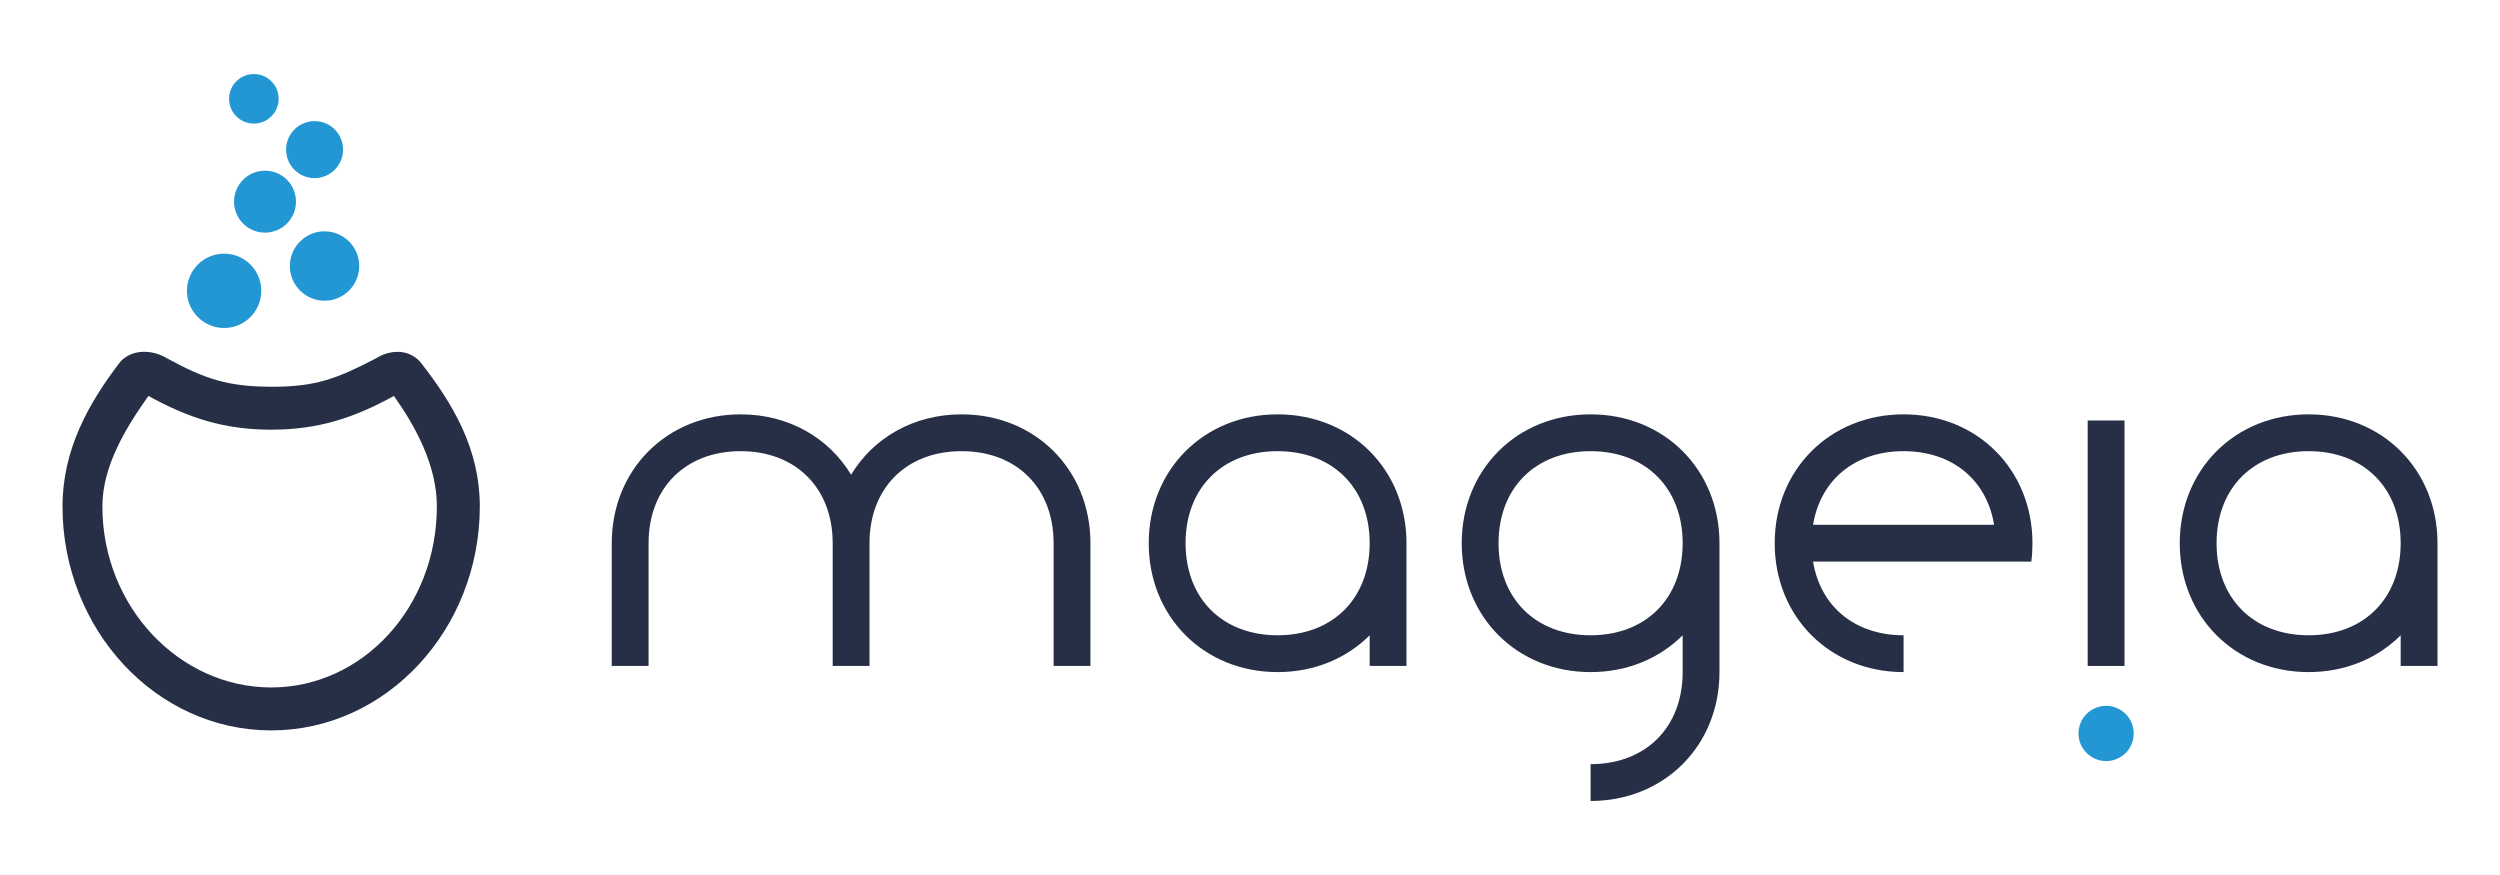 <svg width="160" height="56" viewBox="0 0 160 56" fill="none" xmlns="http://www.w3.org/2000/svg">
<path d="M47.4 26.518C42.687 26.518 39.152 30.053 39.152 34.766V42.621H41.509V34.766C41.509 31.231 43.865 28.875 47.4 28.875C50.935 28.875 53.292 31.231 53.292 34.766V42.621H55.648V34.766C55.648 31.231 58.005 28.875 61.54 28.875C65.075 28.875 67.431 31.231 67.431 34.766V42.621H69.788V34.766C69.788 30.053 66.253 26.518 61.54 26.518C58.464 26.518 55.887 28.028 54.47 30.384C53.053 28.028 50.477 26.518 47.4 26.518Z" fill="#262F45"/>
<path d="M81.767 26.518C77.054 26.518 73.519 30.053 73.519 34.766C73.519 39.479 77.054 43.014 81.767 43.014C84.124 43.014 86.186 42.13 87.659 40.658V42.621H90.015V34.766C90.015 30.053 86.481 26.518 81.767 26.518ZM81.767 28.875C85.302 28.875 87.659 31.231 87.659 34.766C87.659 38.301 85.302 40.658 81.767 40.658C78.233 40.658 75.876 38.301 75.876 34.766C75.876 31.231 78.233 28.875 81.767 28.875Z" fill="#262F45"/>
<path d="M101.798 26.518C97.085 26.518 93.55 30.053 93.55 34.766C93.55 39.479 97.085 43.014 101.798 43.014C104.155 43.014 106.217 42.13 107.69 40.658V43.014C107.69 46.549 105.333 48.906 101.798 48.906V51.262C106.512 51.262 110.046 47.727 110.046 43.014V34.766C110.046 30.053 106.512 26.518 101.798 26.518ZM101.798 28.875C105.333 28.875 107.69 31.231 107.69 34.766C107.69 38.301 105.333 40.658 101.798 40.658C98.263 40.658 95.907 38.301 95.907 34.766C95.907 31.231 98.263 28.875 101.798 28.875Z" fill="#262F45"/>
<path d="M121.829 26.518C117.116 26.518 113.581 30.053 113.581 34.766C113.581 39.479 117.116 43.014 121.829 43.014V40.658C118.705 40.658 116.506 38.812 116.036 35.944H130.004C130.054 35.56 130.077 35.169 130.077 34.766C130.077 30.053 126.543 26.518 121.829 26.518ZM121.829 28.875C124.953 28.875 127.153 30.72 127.623 33.588H116.036C116.506 30.72 118.705 28.875 121.829 28.875Z" fill="#262F45"/>
<path d="M133.612 26.911H135.969V42.621H133.612V26.911Z" fill="#262F45"/>
<path d="M147.752 26.518C143.039 26.518 139.504 30.053 139.504 34.766C139.504 39.479 143.039 43.014 147.752 43.014C150.108 43.014 152.17 42.13 153.643 40.658V42.621H156V34.766C156 30.053 152.465 26.518 147.752 26.518ZM147.752 28.875C151.287 28.875 153.643 31.231 153.643 34.766C153.643 38.301 151.287 40.658 147.752 40.658C144.217 40.658 141.86 38.301 141.86 34.766C141.86 31.231 144.217 28.875 147.752 28.875Z" fill="#262F45"/>
<path d="M134.791 48.709C133.815 48.709 133.023 47.918 133.023 46.942C133.023 45.966 133.815 45.174 134.791 45.174C135.767 45.174 136.558 45.966 136.558 46.942C136.558 47.918 135.767 48.709 134.791 48.709Z" fill="#2397D4"/>
<path d="M7.717 23.133C5.664 25.794 4 28.785 4 32.41C4 40.267 9.962 46.746 17.354 46.746C24.746 46.746 30.708 40.267 30.708 32.41C30.708 28.785 29.041 25.888 26.873 23.133C26.06 22.28 24.886 22.407 24.031 22.953C21.531 24.247 20.181 24.764 17.354 24.751C14.62 24.739 13.184 24.292 10.683 22.929C9.828 22.407 8.53 22.28 7.717 23.133ZM9.499 25.34C12.091 26.773 14.402 27.5 17.354 27.5C20.308 27.5 22.616 26.773 25.209 25.34C26.624 27.335 27.959 29.81 27.959 32.41C27.959 38.852 23.211 43.997 17.354 43.997C11.497 43.997 6.553 38.852 6.553 32.41C6.553 29.813 8.081 27.337 9.499 25.34Z" fill="#262F45"/>
<path d="M14.346 20.991H14.344C13.033 20.991 11.966 19.925 11.965 18.615C11.963 17.301 13.03 16.234 14.342 16.233C15.654 16.233 16.721 17.298 16.723 18.608C16.723 19.922 15.658 20.989 14.346 20.991Z" fill="#2397D4"/>
<path d="M20.771 19.246C19.547 19.246 18.551 18.251 18.551 17.029C18.549 15.803 19.544 14.806 20.769 14.805C21.994 14.805 22.99 15.8 22.991 17.023C22.991 18.248 21.997 19.245 20.773 19.246H20.771Z" fill="#2397D4"/>
<path d="M18.943 12.906C18.943 14.001 18.056 14.888 16.961 14.888C15.866 14.888 14.978 14.001 14.978 12.906C14.978 11.811 15.866 10.923 16.961 10.923C18.056 10.923 18.943 11.811 18.943 12.906Z" fill="#2397D4"/>
<path d="M21.957 9.575C21.957 10.582 21.14 11.399 20.133 11.399C19.125 11.399 18.309 10.582 18.309 9.575C18.309 8.568 19.125 7.751 20.133 7.751C21.14 7.751 21.957 8.568 21.957 9.575Z" fill="#2397D4"/>
<path d="M17.833 6.324C17.833 7.2 17.123 7.91 16.247 7.91C15.371 7.91 14.661 7.2 14.661 6.324C14.661 5.448 15.371 4.738 16.247 4.738C17.123 4.738 17.833 5.448 17.833 6.324Z" fill="#2397D4"/>
</svg>
